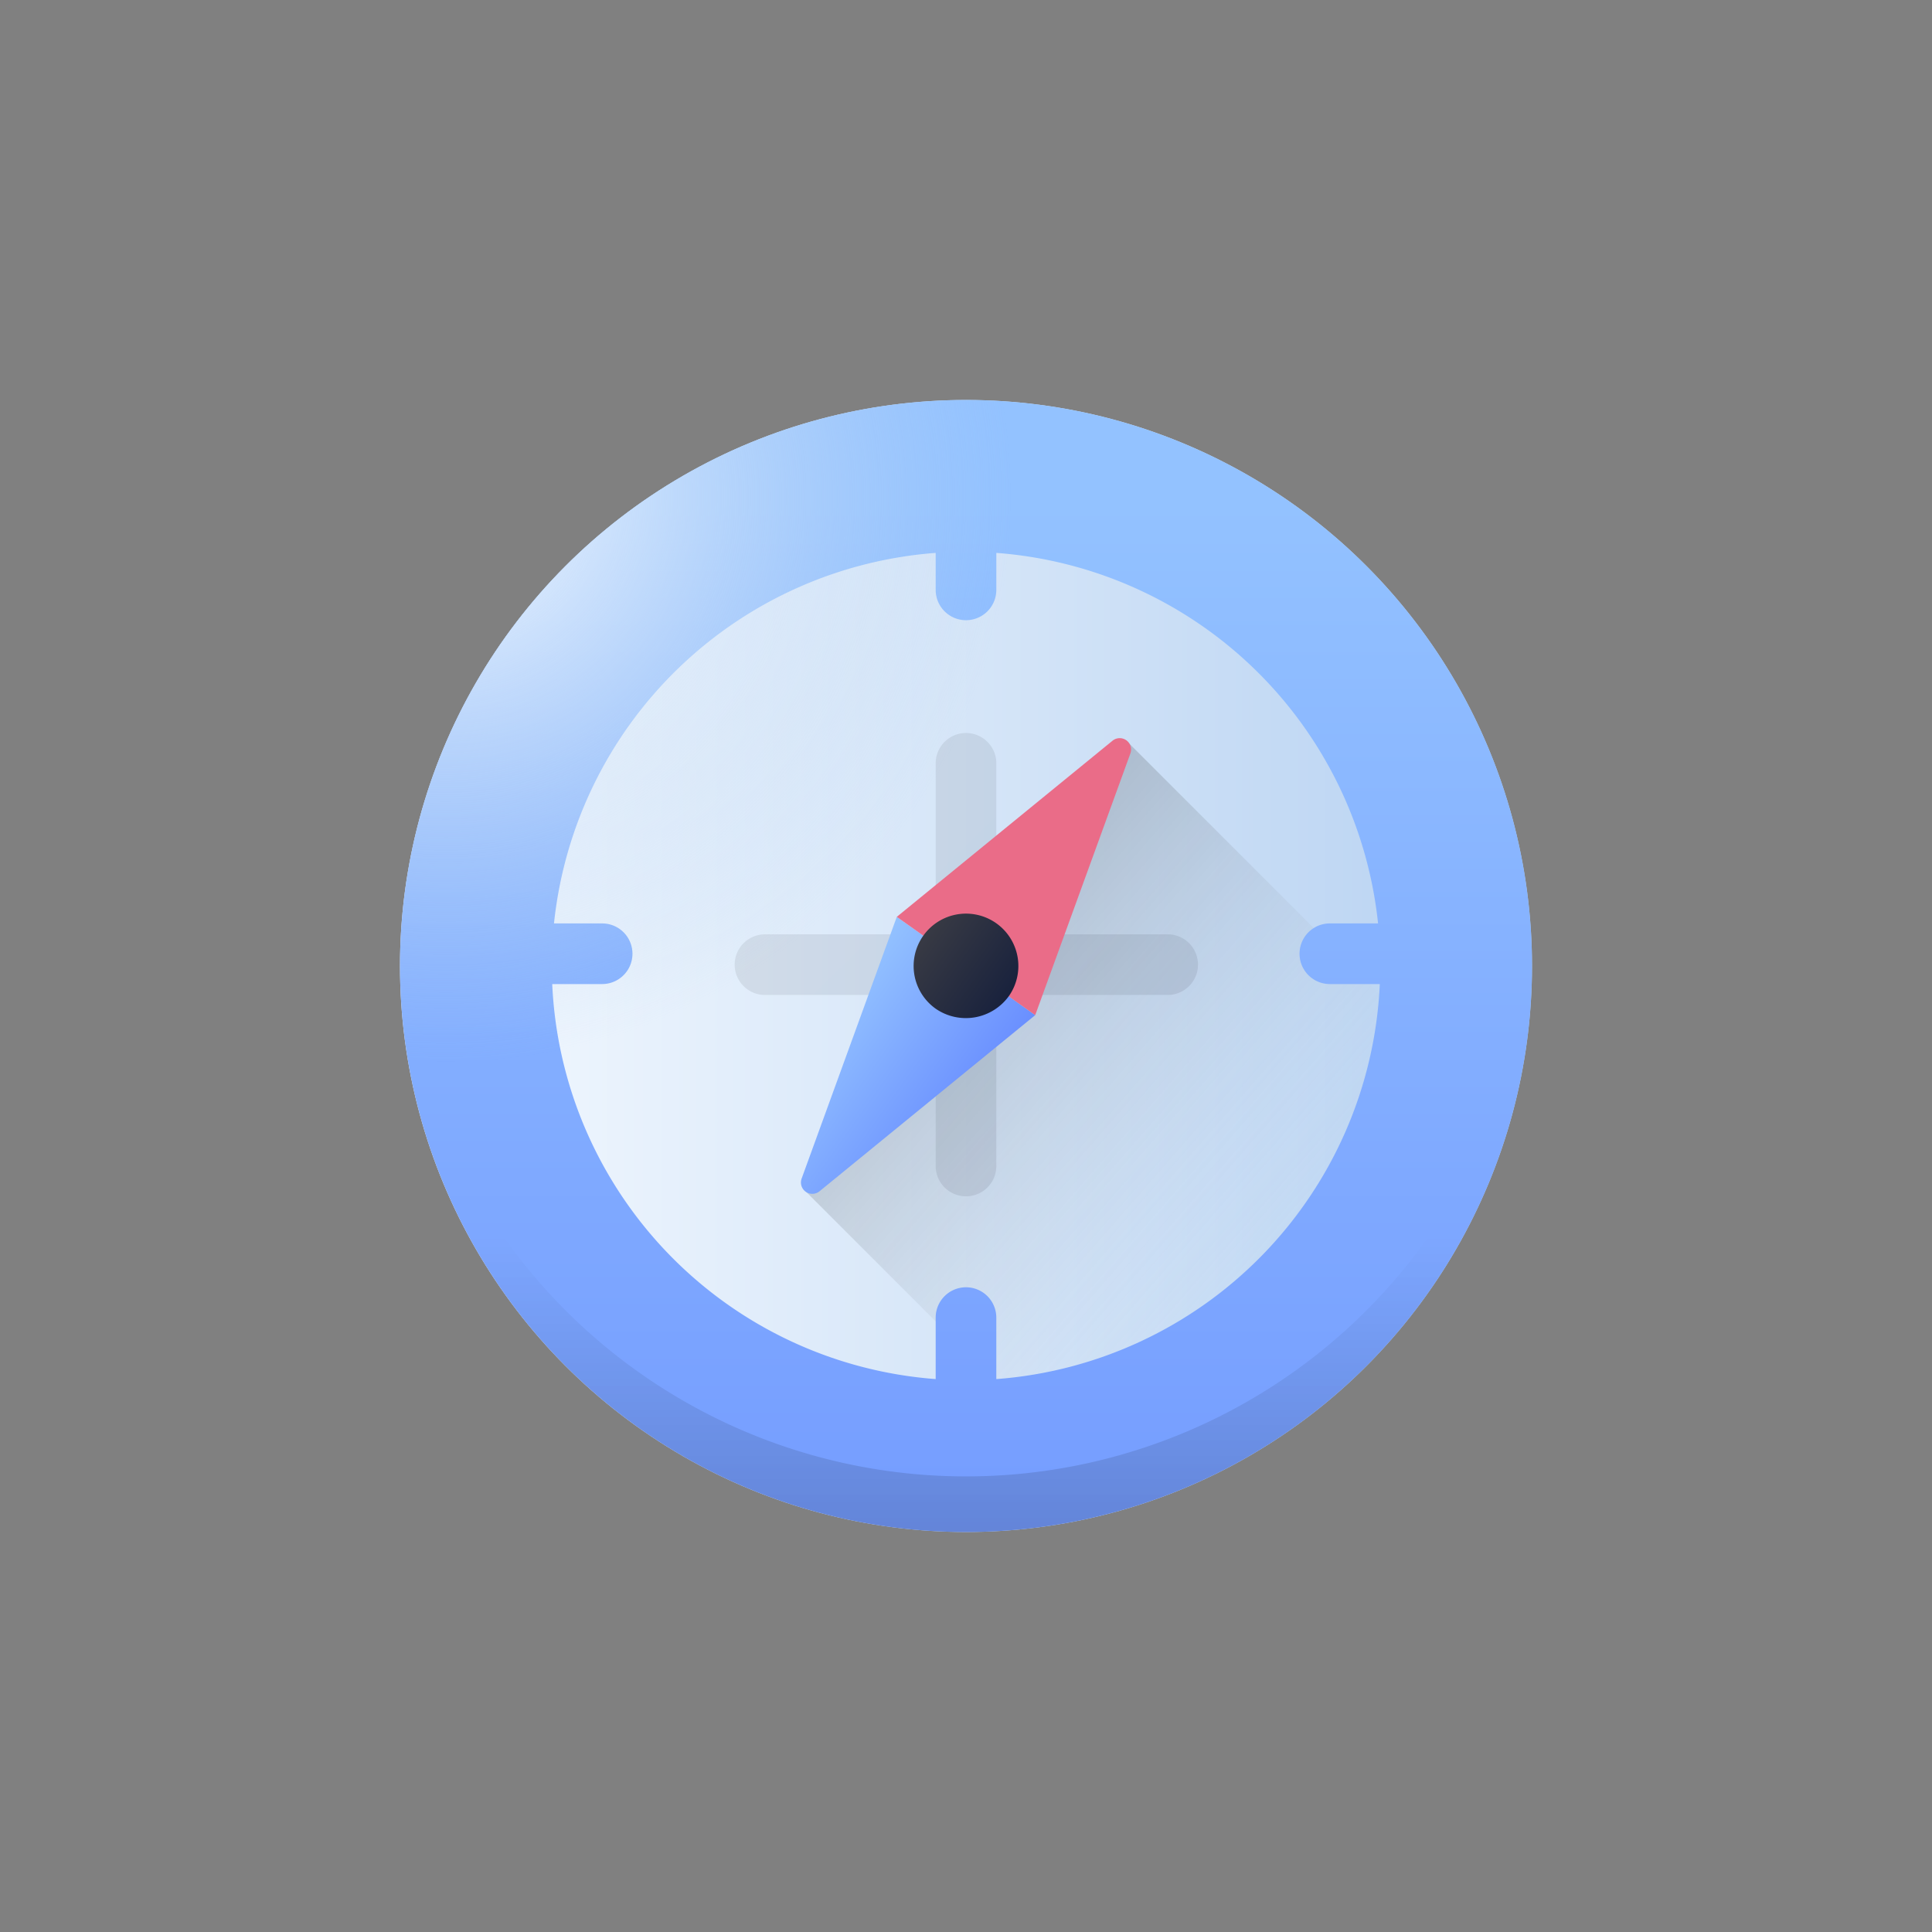 <svg xmlns="http://www.w3.org/2000/svg" xmlns:xlink="http://www.w3.org/1999/xlink" viewBox="0 0 512 512"><rect x="0" y="0" width="512" height="512" fill="#808080" stroke="none"/><defs><style>.cls-1{fill:url(#linear-gradient);}.cls-2{opacity:0.5;fill:url(#linear-gradient-2);}.cls-3{opacity:0.1;fill:url(#linear-gradient-3);}.cls-4{fill:url(#linear-gradient-4);}.cls-5{fill:#ea6c88;}.cls-6{fill:url(#linear-gradient-5);}.cls-7{fill:url(#linear-gradient-6);}.cls-8{opacity:0.2;fill:url(#linear-gradient-7);}.cls-9{fill:url(#radial-gradient);}</style><linearGradient id="linear-gradient" x1="106.002" y1="256" x2="405.998" y2="256" gradientUnits="userSpaceOnUse"><stop offset="0" stop-color="#f5faff"/><stop offset="1" stop-color="#b6d1f1"/></linearGradient><linearGradient id="linear-gradient-2" x1="341.222" y1="333.532" x2="181.513" y2="194.161" gradientUnits="userSpaceOnUse"><stop offset="0" stop-color="#d9e8f9" stop-opacity="0"/><stop offset="1"/></linearGradient><linearGradient id="linear-gradient-3" x1="237.682" y1="236.827" x2="316.694" y2="317.986" gradientUnits="userSpaceOnUse"><stop offset="0" stop-color="#383a44"/><stop offset="1" stop-color="#19223d"/></linearGradient><linearGradient id="linear-gradient-4" x1="233.505" y1="292.684" x2="278.494" y2="292.684" gradientTransform="matrix(0.815, 0.579, -0.579, 0.815, 195.476, -100.943)" gradientUnits="userSpaceOnUse"><stop offset="0" stop-color="#93c2ff"/><stop offset="1" stop-color="#6a8fff"/></linearGradient><linearGradient id="linear-gradient-5" x1="242.122" y1="256" x2="269.878" y2="256" gradientTransform="matrix(0.815, 0.579, -0.579, 0.815, 195.476, -100.943)" xlink:href="#linear-gradient-3"/><linearGradient id="linear-gradient-6" x1="256.004" y1="133.284" x2="256.004" y2="500.508" gradientTransform="matrix(1, 0, 0, 1, 0, 0)" xlink:href="#linear-gradient-4"/><linearGradient id="linear-gradient-7" x1="256.004" y1="327.321" x2="256.004" y2="431.997" gradientUnits="userSpaceOnUse"><stop offset="0" stop-opacity="0"/><stop offset="1"/></linearGradient><radialGradient id="radial-gradient" cx="118.111" cy="131.604" r="150" gradientTransform="translate(0.004 0.002)" gradientUnits="userSpaceOnUse"><stop offset="0" stop-color="#f5faff"/><stop offset="1" stop-color="#b6d1f1" stop-opacity="0"/></radialGradient></defs><g id="Layer_2" data-name="Layer 2"><circle class="cls-1" cx="256" cy="256" r="149.998"/><path class="cls-2" d="M365.523,263.307A109.909,109.909,0,0,1,263.3,365.516l-49.769-49.769,84.859-119.569Z"/><path class="cls-3" d="M309.356,247.607H264.035V202.286A8.034,8.034,0,0,0,256,194.251h0a8.035,8.035,0,0,0-8.036,8.035v45.321H202.643a8.036,8.036,0,0,0,0,16.071h45.321V309A8.036,8.036,0,0,0,256,317.035h0A8.035,8.035,0,0,0,264.035,309V263.678h45.321a8.036,8.036,0,1,0,0-16.071Z"/><path class="cls-4" d="M274.343,269.021,217.179,315.7a3.015,3.015,0,0,1-4.741-3.365l25.222-69.364Z"/><path class="cls-5" d="M274.343,269.021,237.66,242.975,294.828,196.3a3.014,3.014,0,0,1,4.739,3.366Z"/><path class="cls-6" d="M247.966,267.317a13.879,13.879,0,1,1,19.35-3.282A14.064,14.064,0,0,1,247.966,267.317Z"/><path class="cls-7" d="M256,106A150,150,0,1,0,406,256,149.995,149.995,0,0,0,256,106Zm8.031,259.472V349.178A8.035,8.035,0,0,0,256,341.142h0a8.036,8.036,0,0,0-8.036,8.036V365.47A109.919,109.919,0,0,1,146.346,260.786h13.227a8.036,8.036,0,0,0,0-16.072h-12.76a109.957,109.957,0,0,1,101.151-98.19v9.8A8.036,8.036,0,0,0,256,164.358h0a8.035,8.035,0,0,0,8.035-8.036v-9.8A109.966,109.966,0,0,1,365.2,244.714H352.427a8.036,8.036,0,0,0,0,16.072h13.235A109.925,109.925,0,0,1,264.035,365.471Z"/><path class="cls-8" d="M406,256a150,150,0,1,1-300,0q0-3.69.18-7.35a150,150,0,0,0,299.636,0Q406,252.307,406,256Z"/><circle class="cls-9" cx="256.004" cy="255.997" r="149.998"/></g></svg>